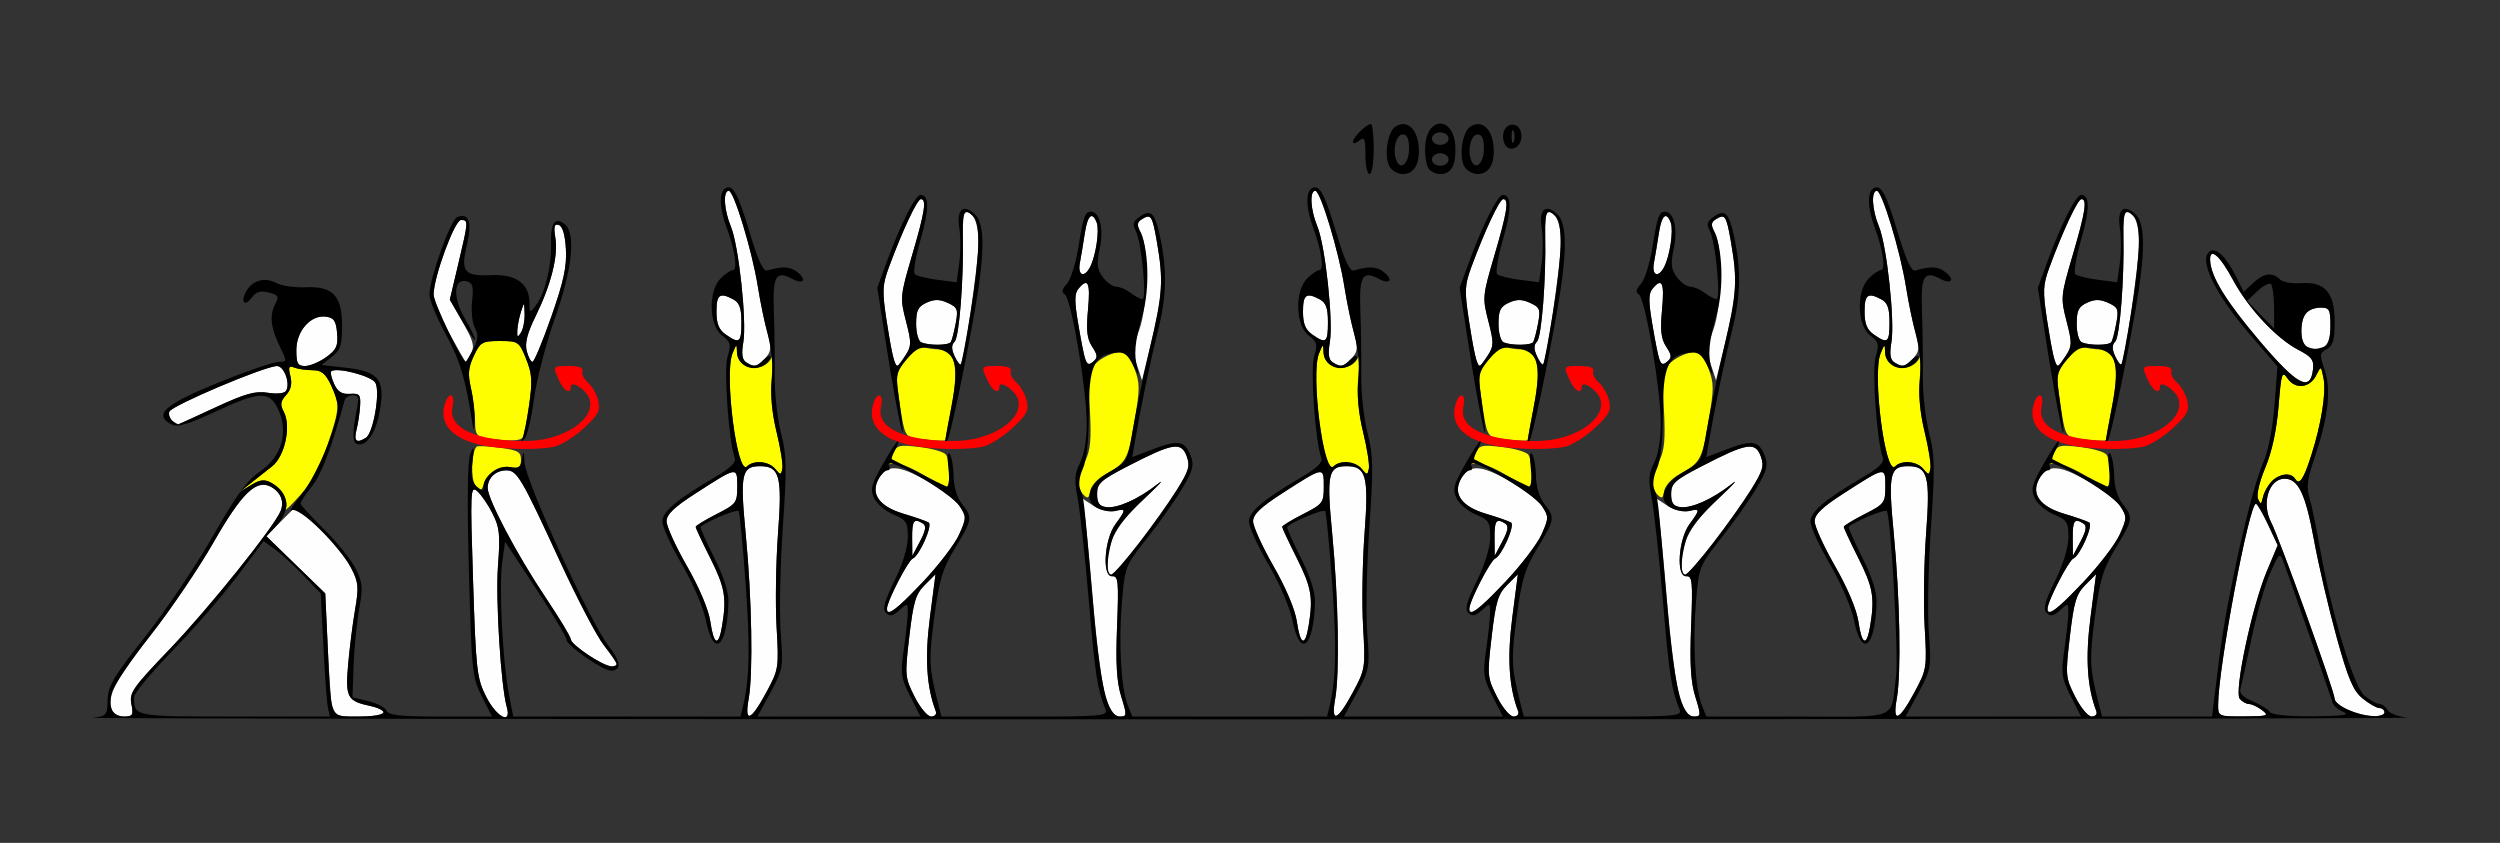 <?xml version="1.0" encoding="UTF-8" standalone="no"?>
<!-- Created with Inkscape (http://www.inkscape.org/) -->

<svg
   xmlns:dc="http://purl.org/dc/elements/1.1/"
   xmlns:cc="http://creativecommons.org/ns#"
   xmlns:rdf="http://www.w3.org/1999/02/22-rdf-syntax-ns#"
   xmlns:svg="http://www.w3.org/2000/svg"
   xmlns="http://www.w3.org/2000/svg"
   xmlns:sodipodi="http://sodipodi.sourceforge.net/DTD/sodipodi-0.dtd"
   xmlns:inkscape="http://www.inkscape.org/namespaces/inkscape"
   id="svg3748"
   version="1.1"
   inkscape:version="0.91 r13725"
   width="561.682"
   height="189.375"
   viewBox="0 0 561.682 189.375"
   sodipodi:docname="fx240100.svg">
  <rect x="0" y="0" width="561.682" height="189.375" fill="#333333" stroke="none"/>
  <defs
     id="defs3752" />
  <sodipodi:namedview
     pagecolor="#ffffff"
     bordercolor="#666666"
     borderopacity="1"
     objecttolerance="10"
     gridtolerance="10"
     guidetolerance="10"
     inkscape:pageopacity="0"
     inkscape:pageshadow="2"
     inkscape:window-width="1494"
     inkscape:window-height="795"
     id="namedview3750"
     showgrid="false"
     inkscape:zoom="0.51274542"
     inkscape:cx="246.71113"
     inkscape:cy="94.6875"
     inkscape:window-x="0"
     inkscape:window-y="0"
     inkscape:window-maximized="0"
     inkscape:current-layer="svg3748" />
  <g
     id="g3758"
     transform="translate(4.895,-0.263)">
    <path
       style="fill:#fefefe"
       d="m 20.194,159.769 c -1.136,-2.97 0.804,-6.695 8.747,-16.801 4.458,-5.672 10.8,-15.024 14.092,-20.782 6.353,-11.113 9.65,-14.321 12.914,-12.568 2.219,1.191 3.075,3.317 2.201,5.464 -1.457,3.577 -16.121,21.841 -24.85,30.952 -8.402,8.769 -9.175,9.878 -8.668,12.422 0.493,2.47 0.301,2.793 -1.656,2.793 -1.217,0 -2.468,-0.666 -2.78,-1.481 z m 49.504,-0.629 c -0.237,-1.16 -0.675,-7.383 -0.974,-13.828 l -0.543,-11.719 -6.629,-6.438 -6.629,-6.438 3.372,-3.382 3.372,-3.382 5.223,5.132 c 2.872,2.823 6.067,6.77 7.1,8.773 1.667,3.232 1.767,4.283 0.89,9.375 -0.543,3.154 -1.246,8.713 -1.561,12.353 -0.638,7.356 -0.197,8.181 4.954,9.286 4.91,1.053 3.488,2.378 -2.552,2.378 -5.046,0 -5.632,-0.205 -6.02,-2.109 z m 34.631,-2.344 c -2.098,-4.163 -2.29,-5.858 -2.941,-25.997 -0.654,-20.23 -0.599,-21.463 0.895,-20.219 0.875,0.729 2.43,2.974 3.456,4.991 1.614,3.173 1.782,4.756 1.253,11.781 -0.571,7.58 0.64,27.04 1.977,31.788 1.139,4.043 -2.296,2.309 -4.64,-2.344 z m 58.978,0.469 c 1.023,-5.725 0.72,-22.626 -0.664,-37.029 C 161.348,106.758 161.719,105 165.857,105 c 4.416,0 5.014,2.21 4.056,15 -0.483,6.445 -0.632,15.954 -0.332,21.131 0.534,9.217 0.486,9.523 -2.345,14.766 -3.456,6.401 -4.92,6.911 -3.93,1.369 z m 37.28,-0.469 c -2.179,-4.316 -2.216,-4.735 -1.184,-13.575 0.907,-7.769 1.423,-9.481 3.478,-11.54 l 2.413,-2.418 -1.253,9.665 c -1.181,9.108 -0.774,15.682 1.309,21.126 0.253,0.661 -0.208,1.196 -1.029,1.196 -0.834,0 -2.473,-1.953 -3.735,-4.453 z m 43.008,0.469 c -0.781,-2.191 -2.091,-12 -2.911,-21.797 -0.82,-9.797 -1.739,-19.055 -2.042,-20.574 l -0.551,-2.761 2.554,1.679 c 1.416,0.931 3.549,1.488 4.787,1.25 2.72,-0.522 2.736,-0.358 0.294,2.956 -2.533,3.437 -3.063,11.883 -0.735,11.711 1.363,-0.1 1.483,1.136 1.09,11.25 -0.328,8.459 -0.086,12.501 0.947,15.816 1.307,4.191 1.288,4.453 -0.312,4.453 -1.155,0 -2.156,-1.279 -3.121,-3.984 z m 51.488,0 c 1.023,-5.725 0.72,-22.626 -0.664,-37.029 C 293.124,106.758 293.494,105 297.633,105 c 4.416,0 5.014,2.21 4.056,15 -0.483,6.445 -0.632,15.954 -0.332,21.131 0.534,9.217 0.486,9.523 -2.345,14.766 -3.456,6.401 -4.92,6.911 -3.93,1.369 z m 36.345,-0.469 c -2.179,-4.316 -2.216,-4.735 -1.184,-13.575 0.907,-7.769 1.423,-9.481 3.478,-11.54 l 2.413,-2.418 -1.253,9.665 c -1.181,9.108 -0.774,15.682 1.309,21.126 0.253,0.661 -0.208,1.196 -1.029,1.196 -0.834,0 -2.473,-1.953 -3.735,-4.453 z m 41.139,0.469 c -0.781,-2.191 -2.091,-12 -2.911,-21.797 -0.82,-9.797 -1.739,-19.055 -2.042,-20.574 l -0.551,-2.761 2.554,1.679 c 1.416,0.931 3.549,1.488 4.787,1.25 2.72,-0.522 2.736,-0.358 0.294,2.956 -2.533,3.437 -3.063,11.883 -0.735,11.711 1.363,-0.1 1.483,1.136 1.09,11.25 -0.328,8.459 -0.086,12.501 0.947,15.816 1.307,4.191 1.288,4.453 -0.312,4.453 -1.155,0 -2.156,-1.279 -3.121,-3.984 z m 48.685,0 c 1.023,-5.725 0.72,-22.626 -0.664,-37.029 C 419.292,106.758 419.663,105 423.801,105 c 4.416,0 5.014,2.21 4.056,15 -0.483,6.445 -0.632,15.954 -0.332,21.131 0.534,9.217 0.486,9.523 -2.345,14.766 -3.456,6.401 -4.92,6.911 -3.93,1.369 z m 40.083,-0.469 c -2.179,-4.316 -2.216,-4.735 -1.184,-13.575 0.907,-7.769 1.423,-9.481 3.478,-11.54 l 2.413,-2.418 -1.253,9.665 c -1.181,9.108 -0.774,15.682 1.309,21.126 0.253,0.661 -0.208,1.196 -1.029,1.196 -0.834,0 -2.473,-1.953 -3.735,-4.453 z m 32.124,1.804 c 0,-8.184 6.944,-45.137 8.485,-45.156 0.298,-0.004 1.521,2.093 2.72,4.659 l 2.178,4.666 -2.461,5.881 c -3.325,7.946 -7.37,27.027 -6.064,28.606 0.538,0.65 1.477,1.182 2.087,1.182 0.61,0 1.925,0.619 2.923,1.376 1.658,1.258 1.313,1.379 -4.027,1.406 -5.794,0.029 -5.841,0.008 -5.841,-2.619 z m 29.206,1.164 c -1.671,-0.733 -3.037,-1.866 -3.037,-2.519 0,-1.607 -12.392,-36.036 -14.282,-39.68 -2.198,-4.238 -0.481,-9.753 3.037,-9.753 3.08,0 4.709,3.38 6.592,13.678 1.028,5.626 3.322,15.473 5.096,21.884 2.619,9.461 3.716,12.058 5.831,13.794 1.433,1.176 3.131,2.154 3.773,2.173 0.643,0.019 1.168,0.456 1.168,0.971 0,1.332 -4.594,1.024 -8.178,-0.548 z M 127.29,147.447 c -2.159,-1.404 -3.926,-2.986 -3.927,-3.516 -0.001,-0.529 -2.549,-4.759 -5.663,-9.4 -6.396,-9.534 -13.027,-22.074 -13.027,-24.635 0,-2.268 1.789,-3.958 4.191,-3.958 2.433,0 3.348,1.554 12.092,20.53 3.849,8.354 8.279,16.811 9.844,18.793 1.565,1.982 2.845,3.859 2.845,4.172 0,1.256 -2.639,0.432 -6.355,-1.985 z m 27.407,-7.525 c -0.398,-2.702 -2.461,-7.599 -5.246,-12.454 -2.525,-4.401 -4.59,-8.939 -4.59,-10.084 0,-1.558 1.685,-3.167 6.68,-6.378 9.284,-5.97 9.208,-5.958 9.208,-1.434 0,3.66 -0.213,3.943 -4.673,6.21 -2.57,1.306 -4.673,2.59 -4.673,2.852 0,0.262 1.472,3.408 3.271,6.992 3.313,6.598 3.715,8.897 2.671,15.234 -0.79,4.794 -1.859,4.415 -2.647,-0.938 z m 131.776,0 c -0.398,-2.702 -2.461,-7.599 -5.246,-12.454 -2.525,-4.401 -4.59,-8.939 -4.59,-10.084 0,-1.558 1.685,-3.167 6.68,-6.378 9.284,-5.97 9.208,-5.958 9.208,-1.434 0,3.66 -0.213,3.943 -4.673,6.21 -2.57,1.306 -4.673,2.59 -4.673,2.852 0,0.262 1.472,3.408 3.271,6.992 3.313,6.598 3.715,8.897 2.671,15.234 -0.79,4.794 -1.859,4.415 -2.647,-0.938 z m 126.168,0 c -0.398,-2.702 -2.461,-7.599 -5.246,-12.454 -2.525,-4.401 -4.59,-8.939 -4.59,-10.084 0,-1.558 1.685,-3.167 6.68,-6.378 9.284,-5.97 9.208,-5.958 9.208,-1.434 0,3.66 -0.213,3.943 -4.673,6.21 -2.57,1.306 -4.673,2.59 -4.673,2.852 0,0.262 1.472,3.408 3.271,6.992 3.313,6.598 3.715,8.897 2.671,15.234 -0.79,4.794 -1.859,4.415 -2.647,-0.938 z m -218.248,-3.078 c 0,-1.475 4.795,-10.706 5.752,-11.071 1.488,-0.568 4.571,-7.511 3.602,-8.112 -0.502,-0.311 -3.041,-1.2 -5.643,-1.975 -5.382,-1.603 -7.439,-4.39 -5.677,-7.692 1.826,-3.422 4.378,-3.376 10.742,0.194 3.263,1.83 6.66,4.442 7.55,5.804 1.539,2.356 1.533,2.664 -0.111,6.35 -0.951,2.131 -4.621,6.933 -8.156,10.672 -6.189,6.546 -8.059,7.898 -8.059,5.829 z m 130.841,0 c 0,-1.475 4.795,-10.706 5.752,-11.071 1.488,-0.568 4.571,-7.511 3.602,-8.112 -0.502,-0.311 -3.041,-1.2 -5.643,-1.975 -5.382,-1.603 -7.439,-4.39 -5.677,-7.692 1.826,-3.422 4.378,-3.376 10.742,0.194 3.263,1.83 6.66,4.442 7.55,5.804 1.539,2.356 1.533,2.664 -0.111,6.35 -0.951,2.131 -4.621,6.933 -8.156,10.672 -6.189,6.546 -8.059,7.898 -8.059,5.829 z m 129.907,0 c 0,-1.475 4.795,-10.706 5.752,-11.071 1.488,-0.568 4.571,-7.511 3.602,-8.112 -0.502,-0.311 -3.041,-1.2 -5.643,-1.975 -5.382,-1.603 -7.439,-4.39 -5.677,-7.692 1.826,-3.422 4.378,-3.376 10.742,0.194 3.263,1.83 6.66,4.442 7.55,5.804 1.539,2.356 1.533,2.664 -0.111,6.35 -0.951,2.131 -4.621,6.933 -8.156,10.672 -6.189,6.546 -8.059,7.898 -8.059,5.829 z m -211.21,-9.578 c 0.013,-5.469 2.022,-9.122 8.201,-14.912 3.454,-3.237 4.808,-4.723 3.009,-3.303 -4.281,3.38 -9.041,5.5 -11.544,5.142 -1.517,-0.217 -2.007,-0.94 -2.007,-2.958 0,-2.377 0.772,-3.07 7.009,-6.295 9.944,-5.14 11.876,-5.472 13.097,-2.25 0.841,2.219 0.554,3.252 -2.089,7.5 -4.146,6.665 -13.843,19.185 -14.86,19.185 -0.452,0 -0.819,-0.949 -0.816,-2.109 z m 128.972,0 c 0.014,-5.469 2.022,-9.122 8.201,-14.912 3.454,-3.237 4.808,-4.723 3.009,-3.303 -4.281,3.38 -9.041,5.5 -11.544,5.142 -1.517,-0.217 -2.007,-0.94 -2.007,-2.958 0,-2.377 0.772,-3.07 7.009,-6.295 9.944,-5.14 11.876,-5.472 13.097,-2.25 0.841,2.219 0.554,3.252 -2.089,7.5 -4.146,6.665 -13.843,19.185 -14.86,19.185 -0.452,0 -0.819,-0.949 -0.816,-2.109 z m -172.863,-6.094 c -0.039,-3.976 0.403,-4.568 2.442,-3.267 0.782,0.499 0.599,1.593 -0.662,3.97 l -1.741,3.281 -0.039,-3.984 z m 130.841,0 c -0.039,-3.976 0.403,-4.568 2.442,-3.267 0.782,0.499 0.599,1.593 -0.662,3.97 l -1.741,3.281 -0.039,-3.984 z m 129.907,0 c -0.039,-3.976 0.403,-4.568 2.442,-3.267 0.782,0.499 0.599,1.593 -0.662,3.97 l -1.741,3.281 -0.039,-3.984 z M 75.204,96.797 c 0.361,-1.418 0.725,-3.844 0.81,-5.391 0.136,-2.486 -0.13,-2.794 -2.299,-2.652 -1.809,0.118 -2.739,-0.468 -3.54,-2.231 -0.597,-1.315 -0.899,-2.579 -0.669,-2.809 1.066,-1.069 9.119,1.008 9.95,2.567 1.116,2.092 -0.47,11.269 -2.13,12.328 -2.124,1.353 -2.783,0.79 -2.121,-1.812 z M 33.847,94.833 C 33.187,94.413 32.876,93.47 33.157,92.738 33.68,91.372 54.639,82.5 57.342,82.5 c 1.61,0 3.047,3.933 2.036,5.574 -0.36,0.584 -2.044,0.763 -4.089,0.435 -2.818,-0.452 -5.047,0.17 -11.757,3.279 -4.554,2.11 -8.326,3.831 -8.382,3.823 -0.057,-0.007 -0.643,-0.358 -1.303,-0.778 z M 502.804,76.895 C 495.171,67.895 491.806,62.416 491.658,58.75 c -0.124,-3.086 2.201,-1.102 5.134,4.379 3.412,6.375 9.778,13.188 14.714,15.746 2.97,1.539 3.514,2.267 3.271,4.376 -0.594,5.163 -3.521,3.609 -11.973,-6.357 z m -252.255,5.384 c -0.948,-2.88 -0.865,-4.136 0.52,-7.929 1.929,-5.283 2.144,-18.456 0.356,-21.808 -0.93,-1.743 -0.908,-2.309 0.115,-2.959 2.176,-1.383 2.448,-0.988 3.505,5.104 1.454,8.375 1.253,12.056 -1.208,22.149 l -2.162,8.866 -1.126,-3.423 z m 128.972,0 c -0.948,-2.88 -0.865,-4.136 0.52,-7.929 1.929,-5.283 2.144,-18.456 0.356,-21.808 -0.93,-1.743 -0.908,-2.309 0.115,-2.959 2.176,-1.383 2.448,-0.988 3.505,5.104 1.454,8.375 1.253,12.056 -1.208,22.149 l -2.162,8.866 -1.126,-3.423 z M 61.682,78.913 c 0,-4.322 3.267,-7.992 6.684,-7.506 1.779,0.253 2.248,0.958 2.478,3.727 0.239,2.878 -0.151,3.726 -2.481,5.391 C 66.843,81.611 64.718,82.5 63.641,82.5 c -1.647,0 -1.959,-0.57 -1.959,-3.587 z m 101.067,2.751 c -0.912,-0.58 -1.093,-1.86 -0.64,-4.546 0.802,-4.762 -1.031,-21.722 -2.809,-25.991 -1.548,-3.717 -1.789,-8.001 -0.451,-8.001 1.155,0 5.273,13.606 6.526,21.562 0.528,3.352 1.385,7.568 1.905,9.369 1.265,4.383 1.201,5.241 -0.523,6.97 -1.674,1.679 -2.229,1.767 -4.007,0.637 z m 33.206,-0.488 c -0.279,-0.728 -1.023,-4.707 -1.654,-8.841 -1.022,-6.7 -0.966,-8.008 0.517,-12.035 C 197.823,52.144 201.175,45 201.997,45 c 1.347,0 0.901,2.849 -1.979,12.655 -2.678,9.119 -2.715,9.519 -1.361,14.761 1.263,4.89 1.25,5.605 -0.142,7.736 -1.787,2.735 -1.89,2.776 -2.56,1.024 z m 13.615,-0.901 c -0.732,-1.611 -0.728,-2.519 0.012,-3.262 1.05,-1.054 2.066,-14.159 1.844,-23.81 -0.068,-2.965 0.193,-5.391 0.58,-5.391 1.821,0 2.947,2.667 2.947,6.984 -2.1e-4,4.548 -3.214,26.552 -3.991,27.332 -0.208,0.208 -0.834,-0.626 -1.392,-1.854 z m 29.334,0.634 c -0.278,-0.929 -0.989,-4.546 -1.58,-8.037 -0.837,-4.945 -0.821,-6.653 0.074,-7.734 2.156,-2.606 2.718,-1.389 2.154,4.669 -0.437,4.696 -0.227,6.572 0.935,8.352 1.267,1.939 1.299,2.461 0.21,3.368 -1.005,0.837 -1.4,0.701 -1.794,-0.617 z m 55.62,0.755 c -0.912,-0.58 -1.093,-1.86 -0.64,-4.546 0.802,-4.762 -1.031,-21.722 -2.809,-25.991 -1.548,-3.717 -1.789,-8.001 -0.451,-8.001 1.155,0 5.273,13.606 6.526,21.562 0.528,3.352 1.385,7.568 1.905,9.369 1.265,4.383 1.201,5.241 -0.523,6.97 -1.674,1.679 -2.229,1.767 -4.007,0.637 z m 32.272,-0.488 c -0.279,-0.728 -1.023,-4.707 -1.654,-8.841 -1.022,-6.7 -0.966,-8.008 0.517,-12.035 C 328.664,52.144 332.016,45 332.838,45 c 1.347,0 0.901,2.849 -1.979,12.655 -2.678,9.119 -2.715,9.519 -1.361,14.761 1.263,4.89 1.25,5.605 -0.142,7.736 -1.787,2.735 -1.89,2.776 -2.56,1.024 z M 340.411,80.275 c -0.732,-1.611 -0.728,-2.519 0.012,-3.262 1.05,-1.054 2.066,-14.159 1.844,-23.81 -0.068,-2.965 0.193,-5.391 0.58,-5.391 1.821,0 2.947,2.667 2.947,6.984 -2e-4,4.548 -3.214,26.552 -3.991,27.332 -0.208,0.208 -0.834,-0.626 -1.392,-1.854 z m 27.465,0.634 c -0.278,-0.929 -0.989,-4.546 -1.58,-8.037 -0.837,-4.945 -0.821,-6.653 0.074,-7.734 2.156,-2.606 2.718,-1.389 2.154,4.669 -0.437,4.696 -0.227,6.572 0.935,8.352 1.267,1.939 1.299,2.461 0.21,3.368 -1.005,0.837 -1.4,0.701 -1.794,-0.617 z m 52.817,0.755 c -0.912,-0.58 -1.093,-1.86 -0.64,-4.546 0.802,-4.762 -1.031,-21.722 -2.809,-25.991 -1.548,-3.717 -1.789,-8.001 -0.451,-8.001 1.155,0 5.273,13.606 6.526,21.562 0.528,3.352 1.385,7.568 1.905,9.369 1.265,4.383 1.201,5.241 -0.523,6.97 -1.674,1.679 -2.229,1.767 -4.007,0.637 z m 36.01,-0.488 c -0.279,-0.728 -1.023,-4.707 -1.654,-8.841 -1.022,-6.7 -0.966,-8.008 0.517,-12.035 C 458.571,52.144 461.923,45 462.744,45 c 1.347,0 0.901,2.849 -1.979,12.655 -2.678,9.119 -2.715,9.519 -1.361,14.761 1.263,4.89 1.25,5.605 -0.142,7.736 -1.787,2.735 -1.89,2.776 -2.56,1.024 z m 13.615,-0.901 c -0.732,-1.611 -0.729,-2.519 0.012,-3.262 1.05,-1.054 2.066,-14.159 1.844,-23.81 -0.068,-2.965 0.193,-5.391 0.58,-5.391 1.821,0 2.947,2.667 2.947,6.984 -2.1e-4,4.548 -3.214,26.552 -3.991,27.332 -0.208,0.208 -0.834,-0.626 -1.392,-1.854 z M 96.028,75.094 c -1.928,-3.551 -3.505,-7.449 -3.505,-8.662 0,-3.879 4.727,-16.744 6.152,-16.744 1.699,0 1.687,0.199 -0.589,9.811 l -1.914,8.084 2.899,5.082 c 2.367,4.15 2.712,5.432 1.881,6.99 -0.56,1.049 -1.108,1.905 -1.218,1.901 -0.11,-0.004 -1.778,-2.911 -3.705,-6.462 z m 17.408,3.998 c -0.437,-1.746 0.143,-4.013 1.978,-7.734 3.474,-7.044 5.126,-13.567 4.468,-17.638 -0.422,-2.611 -0.253,-3.251 0.77,-2.912 0.854,0.283 1.411,2.177 1.599,5.432 0.224,3.89 -0.501,7.25 -3.27,15.161 -1.957,5.59 -3.866,10.163 -4.242,10.163 -0.376,0 -0.962,-1.112 -1.302,-2.47 z m 399.881,-0.963 c -1.49,-0.603 -1.524,-6.147 -0.047,-7.629 0.617,-0.619 2.089,-1.125 3.271,-1.125 1.917,0 2.15,0.446 2.15,4.118 0,4.678 -1.683,6.13 -5.374,4.636 z m -311.215,-0.938 c -0.657,-0.266 -1.168,-2.088 -1.168,-4.165 0,-3.028 0.42,-3.884 2.336,-4.76 1.763,-0.806 2.934,-0.795 4.772,0.045 2.195,1.003 2.371,1.457 1.784,4.596 -0.358,1.916 -0.848,3.803 -1.089,4.193 -0.481,0.78 -4.785,0.838 -6.636,0.089 z m 130.841,0 c -0.657,-0.266 -1.168,-2.088 -1.168,-4.165 0,-3.028 0.42,-3.884 2.336,-4.76 1.763,-0.806 2.934,-0.795 4.772,0.045 2.195,1.003 2.371,1.457 1.784,4.596 -0.358,1.916 -0.848,3.803 -1.089,4.193 -0.481,0.78 -4.785,0.838 -6.636,0.089 z m 129.907,0 c -0.657,-0.266 -1.168,-2.088 -1.168,-4.165 0,-3.028 0.42,-3.884 2.336,-4.76 1.763,-0.806 2.934,-0.795 4.772,0.045 2.195,1.003 2.371,1.457 1.784,4.596 -0.358,1.916 -0.848,3.803 -1.089,4.193 -0.481,0.78 -4.785,0.838 -6.636,0.089 z M 158.152,75.416 c -1.549,-1.089 -2.077,-2.399 -2.077,-5.156 0,-3.838 0.74,-4.369 3.8,-2.726 1.373,0.737 1.808,1.977 1.808,5.156 0,4.578 -0.426,4.907 -3.53,2.726 z m 131.776,0 c -1.549,-1.089 -2.077,-2.399 -2.077,-5.156 0,-3.838 0.74,-4.369 3.8,-2.726 1.373,0.737 1.808,1.977 1.808,5.156 0,4.578 -0.426,4.907 -3.53,2.726 z m 126.168,0 c -1.549,-1.089 -2.077,-2.399 -2.077,-5.156 0,-3.838 0.74,-4.369 3.8,-2.726 1.373,0.737 1.808,1.977 1.808,5.156 0,4.578 -0.426,4.907 -3.53,2.726 z M 111.322,74.531 c 0.043,-1.031 0.416,-2.93 0.827,-4.219 0.733,-2.297 0.75,-2.287 0.827,0.469 0.043,1.547 -0.329,3.445 -0.827,4.219 -0.746,1.158 -0.892,1.076 -0.827,-0.469 z M 237.726,59.297 c 0.27,-1.418 0.761,-4.371 1.091,-6.562 0.622,-4.134 1.679,-5.097 2.69,-2.452 0.659,1.722 -0.192,7.457 -1.477,9.952 -1.325,2.573 -2.855,1.951 -2.305,-0.938 z m 128.972,0 c 0.27,-1.418 0.761,-4.371 1.091,-6.562 0.622,-4.134 1.679,-5.097 2.69,-2.452 0.659,1.722 -0.192,7.457 -1.477,9.952 -1.325,2.573 -2.855,1.951 -2.305,-0.938 z"
       id="path3768"
       inkscape:connector-curvature="0" />
    <path
       style="fill:#fefe00"
       d="m 59.312,114.629 c 0.786,-1.542 -0.959,-4.656 -3.321,-5.924 -1.478,-0.793 -2.478,-0.679 -4.418,0.503 l -2.507,1.529 2.336,-1.89 c 1.285,-1.04 3.444,-2.744 4.798,-3.786 2.901,-2.235 4.377,-9.064 2.657,-12.289 -0.852,-1.597 -0.748,-2.335 0.526,-3.748 1.097,-1.216 1.394,-2.531 0.962,-4.259 -0.516,-2.061 -0.358,-2.397 0.9,-1.913 0.839,0.323 2.675,0.587 4.08,0.587 2.004,0 2.894,0.714 4.129,3.313 2.06,4.332 2.007,5.241 -0.791,13.559 -1.612,4.794 -3.572,8.378 -6.152,11.253 -2.082,2.32 -3.522,3.7 -3.199,3.066 z M 502.423,112.376 c -0.391,-0.894 0.287,-3.82 1.629,-7.031 1.492,-3.57 2.536,-8.395 2.976,-13.749 0.626,-7.624 0.781,-8.099 2.055,-6.275 1.747,2.502 4.999,2.119 6.422,-0.756 1.057,-2.135 1.071,-2.129 1.635,0.701 0.635,3.183 -0.503,10.295 -2.781,17.39 -1.708,5.318 -2.654,6.71 -3.561,5.238 -1.631,-2.647 -6.371,0.044 -7.286,4.137 -0.361,1.616 -0.512,1.663 -1.089,0.344 z M 238.551,111.434 c -1.583,-1.604 -1.468,-4.069 0.351,-7.6 1.199,-2.325 1.424,-4.783 1.067,-11.633 -0.415,-7.958 -0.288,-8.836 1.518,-10.48 1.084,-0.987 3.095,-1.994 4.468,-2.239 2.212,-0.394 2.666,-0.003 3.964,3.407 1.327,3.487 1.33,4.648 0.024,12.278 -1.458,8.515 -1.77,9.059 -6.806,11.855 -1.538,0.854 -2.937,2.463 -3.107,3.574 -0.249,1.624 -0.54,1.789 -1.478,0.838 z m 128.972,0 c -1.583,-1.604 -1.469,-4.069 0.351,-7.6 1.199,-2.325 1.424,-4.783 1.067,-11.633 -0.415,-7.958 -0.288,-8.836 1.518,-10.48 1.084,-0.987 3.095,-1.994 4.468,-2.239 2.212,-0.394 2.666,-0.003 3.964,3.407 1.327,3.487 1.33,4.648 0.023,12.278 -1.458,8.515 -1.77,9.059 -6.806,11.855 -1.538,0.854 -2.937,2.463 -3.107,3.574 -0.249,1.624 -0.54,1.789 -1.478,0.838 z m -265.593,-2.141 c -1.113,-1.345 -0.931,-7.483 0.257,-8.675 0.219,-0.22 2.55,-0.113 5.18,0.237 4.136,0.55 4.782,0.919 4.782,2.729 0,1.728 -0.408,2.015 -2.342,1.644 -2.553,-0.49 -4.975,1.049 -5.991,3.806 -0.587,1.592 -0.763,1.616 -1.886,0.259 z m 100.406,-2.484 c -2.57,-1.531 -5.378,-2.612 -6.24,-2.402 -1.353,0.33 -1.422,0.061 -0.503,-1.962 1.003,-2.209 1.36,-2.309 6.205,-1.738 2.827,0.333 5.465,1.119 5.862,1.746 0.93,1.468 0.97,7.249 0.05,7.187 -0.386,-0.026 -2.804,-1.3 -5.374,-2.831 z m 130.841,0 c -2.57,-1.531 -5.378,-2.612 -6.24,-2.402 -1.353,0.33 -1.422,0.061 -0.503,-1.962 1.003,-2.209 1.36,-2.309 6.205,-1.738 2.827,0.333 5.465,1.119 5.862,1.746 0.93,1.468 0.97,7.249 0.05,7.187 -0.386,-0.026 -2.804,-1.3 -5.374,-2.831 z m 129.907,0 c -2.57,-1.531 -5.378,-2.612 -6.24,-2.402 -1.353,0.33 -1.422,0.061 -0.503,-1.962 1.003,-2.209 1.36,-2.309 6.205,-1.738 2.827,0.333 5.465,1.119 5.862,1.746 0.93,1.468 0.97,7.249 0.05,7.187 -0.386,-0.026 -2.804,-1.3 -5.374,-2.831 z M 169.278,105.615 c -1.451,-1.756 -4.854,-2.053 -6.348,-0.554 -2.201,2.208 -5.152,-20.755 -3.261,-25.373 0.918,-2.242 0.962,-2.253 1.019,-0.267 0.115,4.026 6.304,4.799 7.853,0.981 0.264,-0.65 0.245,1.412 -0.042,4.584 -0.352,3.889 0.002,7.909 1.086,12.348 0.884,3.62 1.466,7.314 1.292,8.208 -0.293,1.508 -0.409,1.514 -1.599,0.074 z m 131.776,0 c -1.451,-1.756 -4.854,-2.053 -6.348,-0.554 -2.201,2.208 -5.152,-20.755 -3.261,-25.373 0.918,-2.242 0.962,-2.253 1.019,-0.267 0.115,4.026 6.304,4.799 7.853,0.981 0.264,-0.65 0.245,1.412 -0.042,4.584 -0.352,3.889 0.002,7.909 1.086,12.348 0.884,3.62 1.466,7.314 1.292,8.208 -0.293,1.508 -0.409,1.514 -1.599,0.074 z m 126.168,0 c -1.451,-1.756 -4.854,-2.053 -6.348,-0.554 -2.201,2.208 -5.152,-20.755 -3.261,-25.373 0.918,-2.242 0.962,-2.253 1.019,-0.267 0.115,4.026 6.304,4.799 7.853,0.981 0.264,-0.65 0.245,1.412 -0.042,4.584 -0.352,3.889 0.002,7.909 1.086,12.348 0.884,3.62 1.466,7.314 1.292,8.208 -0.293,1.508 -0.409,1.514 -1.599,0.074 z M 104.439,98.704 c -2.263,-0.344 -2.573,-0.803 -2.593,-3.844 -0.013,-1.899 -0.432,-5.234 -0.933,-7.409 -0.727,-3.158 -0.593,-4.623 0.663,-7.266 1.462,-3.075 1.876,-3.309 5.839,-3.306 4.141,0.003 4.314,0.12 5.88,3.984 1.357,3.349 1.467,5.003 0.689,10.417 -0.508,3.54 -1.154,6.809 -1.435,7.266 -0.513,0.832 -3.316,0.887 -8.111,0.158 z m 96.368,0.01 c -2.295,-0.354 -2.536,-0.864 -3.508,-7.418 -1.026,-6.918 -1.001,-7.094 1.441,-10.305 1.503,-1.977 3.011,-3.064 3.818,-2.754 0.733,0.282 2.299,0.513 3.48,0.513 3.656,0 4.539,3.907 2.866,12.677 -0.785,4.114 -1.427,7.585 -1.427,7.714 -2e-4,0.293 -3.421,0.075 -6.67,-0.427 z m 130.841,0 c -2.295,-0.354 -2.536,-0.864 -3.508,-7.418 -1.026,-6.918 -1.001,-7.094 1.441,-10.305 1.503,-1.977 3.011,-3.064 3.818,-2.754 0.733,0.282 2.299,0.513 3.48,0.513 3.656,0 4.539,3.907 2.866,12.677 -0.785,4.114 -1.427,7.585 -1.427,7.714 -2e-4,0.293 -3.421,0.075 -6.67,-0.427 z m 129.907,0 c -2.295,-0.354 -2.536,-0.864 -3.508,-7.418 -1.026,-6.918 -1.001,-7.094 1.441,-10.305 1.503,-1.977 3.011,-3.064 3.818,-2.754 0.733,0.282 2.299,0.513 3.48,0.513 3.656,0 4.539,3.907 2.866,12.677 -0.785,4.114 -1.427,7.585 -1.427,7.714 -1.9e-4,0.293 -3.421,0.075 -6.67,-0.427 z"
       id="path3764"
       inkscape:connector-curvature="0" />
    <path
       style="fill:#fe0000"
       d="m 103.738,100.378 c -6.717,-1.347 -9.894,-4.58 -8.8,-8.953 0.817,-3.265 2.547,-3.008 1.829,0.272 -1.034,4.722 5.087,7.604 16.255,7.655 8.437,0.038 15.974,-4.844 14.529,-9.412 -0.646,-2.042 -4.187,-4.398 -4.187,-2.786 0,1.815 -1.565,0.979 -2.654,-1.417 C 119.226,82.468 119.204,82.5 122.975,82.5 c 2.235,0 3.221,0.384 2.966,1.153 -0.211,0.634 0.367,1.794 1.284,2.578 0.917,0.784 1.946,2.603 2.286,4.044 0.53,2.243 0.06,3.136 -3.268,6.218 -2.138,1.98 -5.184,3.86 -6.77,4.178 -3.592,0.721 -11.405,0.575 -15.734,-0.293 z m 96.262,0 c -6.717,-1.347 -9.894,-4.58 -8.8,-8.953 0.817,-3.265 2.547,-3.008 1.829,0.272 -1.034,4.722 5.087,7.604 16.255,7.655 8.437,0.038 15.974,-4.844 14.529,-9.412 -0.646,-2.042 -4.187,-4.398 -4.187,-2.786 0,1.815 -1.565,0.979 -2.654,-1.417 C 215.488,82.468 215.466,82.5 219.237,82.5 c 2.235,0 3.221,0.384 2.966,1.153 -0.211,0.634 0.367,1.794 1.284,2.578 0.917,0.784 1.946,2.603 2.286,4.044 0.53,2.243 0.06,3.136 -3.268,6.218 -2.138,1.98 -5.184,3.86 -6.77,4.178 -3.592,0.721 -11.405,0.575 -15.734,-0.293 z m 130.841,0 c -6.717,-1.347 -9.894,-4.58 -8.8,-8.953 0.817,-3.265 2.547,-3.008 1.829,0.272 -1.034,4.722 5.087,7.604 16.255,7.655 8.437,0.038 15.974,-4.844 14.529,-9.412 -0.646,-2.042 -4.187,-4.398 -4.187,-2.786 0,1.815 -1.565,0.979 -2.654,-1.417 C 346.329,82.468 346.307,82.5 350.078,82.5 c 2.235,0 3.221,0.384 2.966,1.153 -0.211,0.634 0.367,1.794 1.284,2.578 0.917,0.784 1.946,2.603 2.286,4.044 0.53,2.243 0.06,3.136 -3.268,6.218 -2.138,1.98 -5.184,3.86 -6.77,4.178 -3.592,0.721 -11.405,0.575 -15.734,-0.293 z m 129.907,0 c -6.717,-1.347 -9.894,-4.58 -8.8,-8.953 0.817,-3.265 2.547,-3.008 1.829,0.272 -1.034,4.722 5.087,7.604 16.255,7.655 8.437,0.038 15.974,-4.844 14.529,-9.412 -0.646,-2.042 -4.187,-4.398 -4.187,-2.786 0,1.815 -1.565,0.979 -2.654,-1.417 C 476.235,82.468 476.213,82.5 479.984,82.5 c 2.235,0 3.221,0.384 2.966,1.153 -0.211,0.634 0.367,1.794 1.284,2.578 0.917,0.784 1.946,2.603 2.286,4.044 0.53,2.243 0.06,3.136 -3.268,6.218 -2.138,1.98 -5.184,3.86 -6.77,4.178 -3.592,0.721 -11.405,0.575 -15.734,-0.293 z"
       id="path3762"
       inkscape:connector-curvature="0" />
    <path
       style="fill:#000000"
       d="m 15.905,161.518 c 3.119,-0.337 3.293,-0.543 3.384,-4.015 0.082,-3.13 1.31,-5.197 8.465,-14.253 4.603,-5.826 11.444,-15.983 15.203,-22.57 5.295,-9.281 7.693,-12.557 10.651,-14.55 4.783,-3.222 6.392,-8.875 3.974,-13.961 -1.965,-4.134 -4.133,-4.038 -14.2,0.627 -6.305,2.922 -8.44,3.526 -9.83,2.78 -4.107,-2.205 -1.304,-4.585 11.389,-9.672 5.955,-2.387 11.7,-4.34 12.766,-4.34 1.935,0 1.935,-0.006 0.153,-3.705 -2.002,-4.158 -2.236,-6.822 -0.829,-9.459 0.808,-1.515 0.571,-1.887 -1.547,-2.42 -1.847,-0.465 -2.829,-0.182 -3.749,1.08 -1.607,2.204 -2.665,1.188 -1.343,-1.29 1.345,-2.521 4.193,-3.321 6.814,-1.914 1.174,0.631 4.114,1.056 6.533,0.945 6.162,-0.282 8.224,1.906 8.224,8.726 0,4.297 -0.36,5.372 -2.312,6.913 l -2.312,1.825 5.593,0.635 c 7.388,0.838 8.797,2.731 7.438,9.993 -0.911,4.868 -3.033,7.827 -5.098,7.109 -1.02,-0.355 -1.012,-2.786 0.023,-7.89 0.498,-2.454 0.319,-3.047 -0.919,-3.047 -0.846,0 -1.682,0.527 -1.859,1.172 -2.89,10.532 -5.178,16.562 -7.302,19.243 -1.429,1.804 -2.599,3.553 -2.599,3.886 0,0.333 2.346,2.912 5.214,5.73 2.868,2.818 6.059,6.762 7.092,8.764 1.675,3.248 1.768,4.258 0.862,9.375 -0.559,3.154 -1.121,8.874 -1.251,12.712 l -0.235,6.977 3.576,0.867 c 1.967,0.477 3.799,1.451 4.072,2.163 0.385,1.007 3.084,1.296 12.094,1.296 l 11.598,0 -2.275,-4.503 c -2.17,-4.296 -2.304,-5.599 -2.914,-28.359 -0.427,-15.909 -0.314,-24.637 0.338,-26.2 0.813,-1.95 0.891,-1.628 0.462,1.911 -0.39,3.225 -0.151,4.558 0.987,5.505 1.263,1.052 1.502,1.032 1.502,-0.125 0,-2.298 3.449,-4.753 5.993,-4.265 1.928,0.37 2.384,0.033 2.696,-1.994 0.292,-1.892 0.407,-1.686 0.516,0.917 0.172,4.12 14.808,36.079 18.891,41.25 2.782,3.523 2.969,5.55 0.513,5.55 -1.781,0 -9.916,-5.64 -9.931,-6.885 -0.007,-0.596 -3.124,-5.816 -6.926,-11.6 l -6.913,-10.516 -0.654,4.774 c -0.751,5.476 0.123,22.354 1.534,29.618 l 0.956,4.922 25.533,0 25.533,0 0.516,-2.109 c 1.505,-6.149 1.673,-13.392 0.64,-27.61 -0.629,-8.662 -1.335,-16.062 -1.567,-16.445 -0.328,-0.541 -7.103,2.252 -8.558,3.528 -0.161,0.142 1.205,3.243 3.037,6.893 2.22,4.421 3.294,7.816 3.22,10.174 -0.316,10.124 -3.343,12.523 -5.056,4.008 -0.594,-2.953 -2.906,-8.352 -5.412,-12.637 -2.406,-4.114 -4.375,-8.436 -4.375,-9.603 0,-2.243 3.201,-4.937 12.005,-10.104 3.314,-1.945 4.627,-3.246 4.258,-4.219 -1.355,-3.565 -2.509,-19.846 -1.613,-22.773 0.829,-2.709 0.682,-3.262 -1.248,-4.723 -2.951,-2.233 -3.143,-9.983 -0.317,-12.817 1.028,-1.031 2.279,-1.875 2.78,-1.875 1.091,0 0.378,-4.702 -1.461,-9.628 -1.576,-4.221 -1.702,-7.836 -0.303,-8.703 1.718,-1.065 2.836,0.957 5.557,10.05 1.802,6.023 3.007,8.638 3.864,8.388 3.495,-1.018 5.145,-0.934 6.784,0.345 2.244,1.75 1.36,2.87 -1.186,1.503 -3.608,-1.937 -4.373,-0.587 -4.082,7.2 0.149,3.989 0.235,10.492 0.191,14.452 -0.044,3.96 0.588,9.79 1.406,12.955 1.295,5.015 1.349,7.764 0.414,21.394 -0.59,8.602 -0.799,19.225 -0.464,23.608 0.588,7.693 0.508,8.156 -2.31,13.359 l -2.919,5.391 18.31,0 18.31,0 -2.3,-4.553 c -2.097,-4.152 -2.224,-5.082 -1.436,-10.547 0.475,-3.296 0.872,-7.008 0.883,-8.248 0.018,-2.204 -0.024,-2.216 -1.872,-0.538 -1.459,1.324 -2.145,1.463 -3,0.605 -0.855,-0.858 -0.423,-2.508 1.891,-7.214 1.851,-3.764 3,-7.527 3,-9.822 0,-3.364 -0.312,-3.85 -3.269,-5.09 -1.798,-0.754 -3.742,-2.411 -4.32,-3.683 -0.9,-1.982 -0.623,-3.063 1.936,-7.549 1.642,-2.88 3.18,-5.236 3.418,-5.236 0.237,0 -0.038,0.88 -0.612,1.955 -0.574,1.075 -0.904,2.025 -0.734,2.109 0.17,0.085 2.797,1.42 5.838,2.967 3.041,1.547 5.941,2.974 6.444,3.17 0.56,0.219 0.72,-1.376 0.413,-4.111 -0.307,-2.732 -0.184,-3.964 0.318,-3.17 0.451,0.714 0.835,2.986 0.855,5.048 0.021,2.253 0.765,4.686 1.863,6.094 2.442,3.132 2.392,3.466 -1.501,9.899 -2.859,4.725 -3.57,7.063 -4.687,15.414 -1.277,9.541 -1.204,11.52 0.693,18.984 l 0.894,3.516 18.756,0 c 17.492,0 18.711,-0.111 18.093,-1.641 -1.829,-4.527 -2.313,-7.676 -3.713,-24.141 -0.833,-9.797 -1.959,-20.177 -2.502,-23.066 -0.82,-4.361 -0.734,-5.747 0.508,-8.157 0.916,-1.778 1.497,-5.236 1.497,-8.922 0,-7.559 -3.485,-28.025 -4.924,-28.918 -0.77,-0.477 -0.636,-1.155 0.47,-2.38 0.85,-0.942 2.009,-4.626 2.576,-8.186 1.099,-6.899 1.497,-8.028 2.835,-8.028 1.965,0 2.906,3.875 1.989,8.189 -0.758,3.565 -0.646,4.702 0.637,6.476 0.856,1.183 2.212,2.165 3.014,2.181 0.801,0.016 2.273,0.649 3.271,1.406 0.998,0.757 2.184,1.39 2.636,1.406 1.059,0.038 -0.195,-12.92 -1.484,-15.336 -0.768,-1.44 -0.611,-2.098 0.74,-3.088 2.639,-1.936 3.568,-1.061 4.739,4.461 1.608,7.589 1.461,13.344 -0.548,21.337 -1.691,6.728 -3.779,16.764 -5.137,24.686 l -0.589,3.436 4.836,-1.843 c 5.554,-2.117 7.027,-1.833 8.33,1.606 0.781,2.062 0.465,3.253 -1.935,7.29 -1.578,2.654 -5.121,7.667 -7.872,11.141 -4.94,6.237 -5.012,6.417 -5.674,14.394 -0.764,9.196 -0.191,19.323 1.306,23.118 l 1.018,2.578 21.884,0 21.884,0 0.516,-2.109 c 1.505,-6.149 1.673,-13.392 0.64,-27.61 -0.629,-8.662 -1.335,-16.062 -1.567,-16.445 -0.328,-0.541 -7.103,2.252 -8.558,3.528 -0.162,0.142 1.205,3.243 3.037,6.893 2.22,4.421 3.294,7.816 3.22,10.174 -0.316,10.124 -3.343,12.523 -5.056,4.008 -0.594,-2.953 -2.906,-8.352 -5.412,-12.637 -2.406,-4.114 -4.375,-8.436 -4.375,-9.603 0,-2.243 3.201,-4.937 12.005,-10.104 3.314,-1.945 4.627,-3.246 4.258,-4.219 -1.355,-3.565 -2.509,-19.846 -1.613,-22.773 0.829,-2.709 0.682,-3.262 -1.248,-4.723 -2.951,-2.233 -3.143,-9.983 -0.317,-12.817 1.028,-1.031 2.279,-1.875 2.78,-1.875 1.091,0 0.378,-4.702 -1.461,-9.628 -1.576,-4.221 -1.702,-7.836 -0.303,-8.703 1.718,-1.065 2.836,0.957 5.557,10.05 1.802,6.023 3.007,8.638 3.864,8.388 3.495,-1.018 5.145,-0.934 6.784,0.345 2.244,1.75 1.36,2.87 -1.186,1.503 -3.608,-1.937 -4.373,-0.587 -4.082,7.2 0.149,3.989 0.235,10.492 0.191,14.452 -0.044,3.96 0.588,9.79 1.406,12.955 1.295,5.015 1.349,7.764 0.414,21.394 -0.59,8.602 -0.799,19.225 -0.464,23.608 0.588,7.693 0.508,8.156 -2.31,13.359 l -2.919,5.391 17.843,0 17.843,0 -2.3,-4.553 c -2.097,-4.152 -2.224,-5.082 -1.436,-10.547 0.475,-3.296 0.872,-7.008 0.882,-8.248 0.018,-2.204 -0.024,-2.216 -1.872,-0.538 -1.459,1.324 -2.145,1.463 -3,0.605 -0.855,-0.858 -0.423,-2.508 1.891,-7.214 1.851,-3.764 3,-7.527 3,-9.822 0,-3.364 -0.312,-3.85 -3.269,-5.09 -1.798,-0.754 -3.742,-2.411 -4.32,-3.683 -0.9,-1.982 -0.623,-3.063 1.936,-7.549 1.642,-2.88 3.18,-5.236 3.418,-5.236 0.237,0 -0.038,0.88 -0.612,1.955 -0.574,1.075 -0.904,2.025 -0.734,2.109 0.17,0.085 2.797,1.42 5.838,2.967 3.041,1.547 5.941,2.974 6.444,3.17 0.56,0.219 0.72,-1.376 0.413,-4.111 -0.307,-2.732 -0.184,-3.964 0.318,-3.17 0.451,0.714 0.835,2.986 0.855,5.048 0.021,2.253 0.765,4.686 1.863,6.094 2.442,3.132 2.392,3.466 -1.501,9.899 -2.859,4.725 -3.57,7.063 -4.687,15.414 -1.277,9.541 -1.204,11.52 0.693,18.984 l 0.894,3.516 17.821,0 c 16.602,0 17.776,-0.112 17.158,-1.641 -1.829,-4.527 -2.313,-7.676 -3.713,-24.141 -0.833,-9.797 -1.959,-20.177 -2.502,-23.066 -0.82,-4.361 -0.734,-5.747 0.508,-8.157 0.916,-1.778 1.497,-5.236 1.497,-8.922 0,-7.559 -3.485,-28.025 -4.924,-28.918 -0.77,-0.477 -0.636,-1.155 0.47,-2.38 0.85,-0.942 2.009,-4.626 2.576,-8.186 1.099,-6.899 1.497,-8.028 2.835,-8.028 1.965,0 2.906,3.875 1.989,8.189 -0.758,3.565 -0.646,4.702 0.637,6.476 0.856,1.183 2.212,2.165 3.014,2.181 0.801,0.016 2.273,0.649 3.271,1.406 0.998,0.757 2.184,1.39 2.636,1.406 1.059,0.038 -0.195,-12.92 -1.484,-15.336 -0.768,-1.44 -0.611,-2.098 0.74,-3.088 2.639,-1.936 3.568,-1.061 4.739,4.461 1.608,7.589 1.461,13.344 -0.548,21.337 -1.691,6.728 -3.779,16.764 -5.137,24.686 l -0.589,3.436 4.836,-1.843 c 5.554,-2.117 7.027,-1.833 8.33,1.606 0.781,2.062 0.465,3.253 -1.935,7.29 -1.578,2.654 -5.121,7.667 -7.872,11.141 -4.94,6.237 -5.012,6.417 -5.674,14.394 -0.764,9.196 -0.191,19.323 1.306,23.118 l 1.018,2.578 20.483,0 c 23.331,0 20.834,1.026 22.149,-9.095 0.592,-4.551 -1.145,-35.533 -2.078,-37.07 -0.328,-0.541 -7.103,2.252 -8.558,3.528 -0.161,0.142 1.205,3.243 3.037,6.893 2.22,4.421 3.294,7.816 3.22,10.174 -0.316,10.124 -3.343,12.523 -5.056,4.008 -0.594,-2.953 -2.906,-8.352 -5.412,-12.637 -2.406,-4.114 -4.375,-8.436 -4.375,-9.603 0,-2.243 3.201,-4.937 12.005,-10.104 3.314,-1.945 4.627,-3.246 4.258,-4.219 -1.355,-3.565 -2.509,-19.846 -1.613,-22.773 0.829,-2.709 0.682,-3.262 -1.248,-4.723 -2.951,-2.233 -3.143,-9.983 -0.317,-12.817 1.028,-1.031 2.279,-1.875 2.78,-1.875 1.091,0 0.378,-4.702 -1.461,-9.628 -1.576,-4.221 -1.702,-7.836 -0.303,-8.703 1.718,-1.065 2.836,0.957 5.557,10.05 1.802,6.023 3.007,8.638 3.864,8.388 3.495,-1.018 5.145,-0.934 6.784,0.345 2.244,1.75 1.36,2.87 -1.186,1.503 -3.608,-1.937 -4.373,-0.587 -4.082,7.2 0.149,3.989 0.235,10.492 0.191,14.452 -0.044,3.96 0.588,9.79 1.406,12.955 1.295,5.015 1.349,7.764 0.414,21.394 -0.59,8.602 -0.799,19.225 -0.464,23.608 0.588,7.693 0.508,8.156 -2.31,13.359 l -2.919,5.391 19.712,0 19.712,0 -2.3,-4.553 c -2.097,-4.152 -2.224,-5.082 -1.436,-10.547 0.475,-3.296 0.872,-7.008 0.883,-8.248 0.018,-2.204 -0.024,-2.216 -1.872,-0.538 -1.459,1.324 -2.145,1.463 -3,0.605 -0.855,-0.858 -0.423,-2.508 1.891,-7.214 1.851,-3.764 3,-7.527 3,-9.822 0,-3.364 -0.312,-3.85 -3.269,-5.09 -1.798,-0.754 -3.742,-2.411 -4.32,-3.683 -0.9,-1.982 -0.623,-3.063 1.936,-7.549 1.642,-2.88 3.18,-5.236 3.418,-5.236 0.237,0 -0.038,0.88 -0.612,1.955 -0.574,1.075 -0.904,2.025 -0.734,2.109 0.17,0.085 2.797,1.42 5.838,2.967 3.041,1.547 5.941,2.974 6.444,3.17 0.56,0.219 0.72,-1.376 0.413,-4.111 -0.307,-2.732 -0.184,-3.964 0.318,-3.17 0.451,0.714 0.835,2.986 0.855,5.048 0.021,2.253 0.765,4.686 1.863,6.094 2.442,3.132 2.392,3.466 -1.501,9.899 -2.859,4.725 -3.57,7.063 -4.687,15.414 -1.277,9.541 -1.204,11.52 0.693,18.984 l 0.894,3.516 12.356,0 12.356,0 1.595,-12.891 c 1.727,-13.962 7.07,-37.722 9.979,-44.376 1.078,-2.466 2.076,-7.623 2.469,-12.757 l 0.659,-8.617 -6.295,-7.32 c -7.85,-9.128 -11.557,-16.918 -8.85,-18.596 1.389,-0.861 3.537,1.191 5.704,5.452 l 1.87,3.677 2.094,-1.973 c 2.366,-2.229 4.341,-2.505 6.003,-0.838 0.623,0.625 2.78,1.016 4.793,0.871 5.37,-0.389 7.533,2.121 7.533,8.742 0,4.065 -0.365,5.319 -1.767,6.072 -1.641,0.881 -1.672,1.226 -0.442,4.808 1.509,4.394 0.71,10.837 -2.507,20.217 -1.403,4.09 -1.64,6.089 -0.978,8.26 0.48,1.575 1.541,6.661 2.359,11.302 2.579,14.63 7.583,31.223 10.035,33.272 1.198,1.002 2.684,1.836 3.301,1.853 0.617,0.017 1.458,0.633 1.869,1.368 0.411,0.735 2.43,1.508 4.486,1.717 2.056,0.21 -114.86,0.381 -259.813,0.381 -144.953,0 -262.072,-0.16 -260.263,-0.355 z m 8.725,-3.061 c -0.507,-2.544 0.267,-3.653 8.668,-12.422 8.729,-9.111 23.392,-27.375 24.85,-30.952 0.875,-2.147 0.018,-4.273 -2.201,-5.464 -3.265,-1.753 -6.561,1.455 -12.914,12.568 -3.292,5.758 -9.633,15.11 -14.092,20.782 -4.458,5.672 -8.378,11.439 -8.71,12.816 -0.843,3.497 0.145,5.465 2.742,5.465 1.957,0 2.149,-0.323 1.656,-2.793 z m 44.134,0.684 c -0.237,-1.16 -0.692,-7.383 -1.01,-13.828 l -0.58,-11.719 -3.914,-4.061 c -2.153,-2.233 -5.044,-4.88 -6.425,-5.881 l -2.511,-1.821 -5.812,7.756 c -3.197,4.266 -9.742,11.811 -14.545,16.766 -4.803,4.955 -8.732,9.667 -8.732,10.47 0,4.462 -0.182,4.427 22.548,4.427 l 21.413,0 -0.431,-2.109 z m 12.545,1.246 c 0,-0.475 -1.367,-1.156 -3.037,-1.515 -5.152,-1.105 -5.592,-1.93 -4.954,-9.286 0.316,-3.64 1.018,-9.199 1.561,-12.353 0.877,-5.092 0.777,-6.143 -0.89,-9.375 -2.622,-5.083 -11.763,-13.926 -13.383,-12.946 -0.693,0.419 0.34,-1.211 2.296,-3.624 3.331,-4.109 8.127,-15.644 8.127,-19.547 0,-0.923 -0.709,-3.17 -1.575,-4.992 C 68.218,84.152 67.328,83.438 65.324,83.438 c -1.405,0 -3.241,-0.264 -4.08,-0.587 -1.258,-0.484 -1.416,-0.148 -0.9,1.913 0.432,1.728 0.135,3.043 -0.962,4.259 -1.274,1.413 -1.378,2.151 -0.526,3.748 1.721,3.226 0.245,10.054 -2.657,12.289 -1.354,1.043 -3.513,2.747 -4.798,3.786 l -2.336,1.89 2.507,-1.529 c 1.939,-1.182 2.94,-1.296 4.418,-0.503 4.123,2.213 4.567,6.1 1.117,9.784 l -2.134,2.279 6.603,6.413 6.603,6.413 0.543,11.719 c 0.785,16.922 0.353,15.938 6.994,15.938 3.074,0 5.59,-0.388 5.59,-0.863 z m 27.661,-1.246 c -1.338,-4.748 -2.548,-24.207 -1.977,-31.788 0.529,-7.026 0.361,-8.608 -1.253,-11.781 -1.025,-2.016 -2.58,-4.262 -3.456,-4.991 -1.494,-1.244 -1.549,-0.011 -0.895,20.219 0.651,20.139 0.843,21.834 2.941,25.997 2.345,4.652 5.78,6.387 4.64,2.344 z m 58.267,-3.244 c 2.831,-5.243 2.879,-5.548 2.345,-14.766 -0.3,-5.177 -0.151,-14.685 0.332,-21.131 0.958,-12.79 0.36,-15 -4.056,-15 -4.139,0 -4.51,1.758 -3.215,15.237 1.384,14.403 1.687,31.304 0.664,37.029 -0.99,5.542 0.473,5.032 3.93,-1.369 z m 38.114,4.158 c -2.082,-5.444 -2.49,-12.017 -1.309,-21.126 l 1.253,-9.665 -2.413,2.418 c -2.055,2.059 -2.571,3.771 -3.478,11.54 -1.032,8.841 -0.995,9.26 1.184,13.575 1.262,2.5 2.901,4.453 3.735,4.453 0.821,0 1.281,-0.535 1.029,-1.196 z m 41.677,-3.257 c -1.034,-3.315 -1.276,-7.357 -0.947,-15.816 0.393,-10.114 0.273,-11.35 -1.09,-11.25 -2.329,0.172 -1.799,-8.274 0.735,-11.711 2.414,-3.276 2.415,-3.594 0.008,-2.963 -1.062,0.279 -2.906,-0.017 -4.098,-0.657 -3.25,-1.745 -1.879,-5.55 2.971,-8.254 3.707,-2.066 3.867,-2.355 4.93,-8.906 0.604,-3.724 2.323,-11.984 3.818,-18.356 3.007,-12.809 3.196,-15.518 1.689,-24.197 -1.057,-6.091 -1.329,-6.487 -3.505,-5.104 -0.915,0.582 -1.009,1.291 -0.341,2.564 1.973,3.759 2.279,12.933 0.623,18.703 -1.801,6.275 -2.054,9.198 -1.09,12.588 0.406,1.428 0.028,1.062 -0.967,-0.938 -1.335,-2.681 -2.086,-3.229 -4.106,-2.994 -4.802,0.558 -5.901,3.085 -5.925,13.62 -0.014,6.153 -0.488,10.561 -1.339,12.439 -0.788,1.74 -1.023,3.623 -0.585,4.688 0.848,2.061 0.732,1.028 2.78,24.748 1.681,19.459 3.265,26.25 6.125,26.25 1.6,0 1.619,-0.262 0.312,-4.453 z m 51.985,-0.901 c 2.831,-5.243 2.879,-5.548 2.345,-14.766 -0.3,-5.177 -0.151,-14.685 0.332,-21.131 0.958,-12.79 0.36,-15 -4.056,-15 -4.139,0 -4.51,1.758 -3.215,15.237 1.384,14.403 1.687,31.304 0.664,37.029 -0.99,5.542 0.473,5.032 3.93,-1.369 z m 37.179,4.158 c -2.082,-5.444 -2.49,-12.017 -1.309,-21.126 l 1.253,-9.665 -2.413,2.418 c -2.055,2.059 -2.571,3.771 -3.478,11.54 -1.032,8.841 -0.995,9.26 1.184,13.575 1.262,2.5 2.901,4.453 3.735,4.453 0.821,0 1.281,-0.535 1.029,-1.196 z m 39.808,-3.257 c -1.034,-3.315 -1.276,-7.357 -0.947,-15.816 0.393,-10.114 0.273,-11.35 -1.09,-11.25 -2.329,0.172 -1.799,-8.274 0.735,-11.711 2.414,-3.276 2.415,-3.594 0.008,-2.963 -1.062,0.279 -2.906,-0.017 -4.098,-0.657 -3.25,-1.745 -1.879,-5.55 2.971,-8.254 3.707,-2.066 3.867,-2.355 4.93,-8.906 0.604,-3.724 2.323,-11.984 3.818,-18.356 3.007,-12.809 3.196,-15.518 1.689,-24.197 -1.057,-6.091 -1.329,-6.487 -3.505,-5.104 -0.915,0.582 -1.009,1.291 -0.341,2.564 1.973,3.759 2.279,12.933 0.623,18.703 -1.801,6.275 -2.054,9.198 -1.09,12.588 0.406,1.428 0.028,1.062 -0.967,-0.938 -1.335,-2.681 -2.086,-3.229 -4.106,-2.994 -4.802,0.558 -5.901,3.085 -5.925,13.62 -0.014,6.153 -0.488,10.561 -1.339,12.439 -0.788,1.74 -1.023,3.623 -0.585,4.688 0.848,2.061 0.732,1.028 2.78,24.748 1.681,19.459 3.265,26.25 6.125,26.25 1.6,0 1.619,-0.262 0.312,-4.453 z m 49.181,-0.901 c 2.831,-5.243 2.879,-5.548 2.345,-14.766 -0.3,-5.177 -0.151,-14.685 0.332,-21.131 0.958,-12.79 0.36,-15 -4.056,-15 -4.139,0 -4.51,1.758 -3.215,15.237 1.384,14.403 1.687,31.304 0.664,37.029 -0.99,5.542 0.473,5.032 3.93,-1.369 z m 40.917,4.158 c -2.082,-5.444 -2.49,-12.017 -1.309,-21.126 l 1.253,-9.665 -2.413,2.418 c -2.055,2.059 -2.571,3.771 -3.478,11.54 -1.032,8.841 -0.995,9.26 1.184,13.575 1.262,2.5 2.901,4.453 3.735,4.453 0.821,0 1.281,-0.535 1.029,-1.196 z m 37.228,-0.24 c -0.998,-0.757 -2.313,-1.376 -2.923,-1.376 -0.61,0 -1.549,-0.532 -2.087,-1.182 -1.306,-1.578 2.739,-20.659 6.064,-28.606 l 2.461,-5.881 -2.178,-4.666 c -1.198,-2.566 -2.422,-4.662 -2.72,-4.659 -1.541,0.019 -8.485,36.972 -8.485,45.156 0,2.628 0.047,2.649 5.841,2.619 5.34,-0.027 5.685,-0.148 4.027,-1.406 z m 18.382,0.462 c -1.168,-0.471 -2.289,-1.393 -2.491,-2.05 -0.494,-1.606 -9.954,-28.704 -11.053,-31.663 -0.838,-2.257 -0.949,-2.167 -2.993,2.42 -1.168,2.62 -3.043,9.159 -4.168,14.531 -1.125,5.372 -2.254,10.49 -2.511,11.373 -0.335,1.154 0.436,1.984 2.743,2.951 1.765,0.74 3.495,1.81 3.846,2.378 0.397,0.645 4.043,1.011 9.694,0.974 6.436,-0.042 8.443,-0.307 6.933,-0.915 z m 9.133,0.037 c 0,-0.516 -0.526,-0.953 -1.168,-0.971 -0.643,-0.019 -2.341,-0.996 -3.773,-2.173 -2.115,-1.736 -3.213,-4.333 -5.831,-13.794 -1.774,-6.411 -4.067,-16.258 -5.096,-21.884 -1.883,-10.298 -3.511,-13.678 -6.592,-13.678 -3.517,0 -5.235,5.515 -3.037,9.753 1.89,3.644 14.282,38.073 14.282,39.68 0,1.469 5.185,3.825 8.645,3.928 1.414,0.042 2.57,-0.345 2.57,-0.861 z M 133.645,149.432 c 0,-0.313 -1.28,-2.19 -2.845,-4.172 -1.565,-1.982 -5.995,-10.439 -9.844,-18.793 -8.744,-18.976 -9.659,-20.53 -12.092,-20.53 -2.402,0 -4.191,1.69 -4.191,3.958 0,2.562 6.631,15.102 13.027,24.635 3.113,4.641 5.661,8.871 5.663,9.4 0.003,1.155 7.344,6.069 9.068,6.069 0.668,0 1.215,-0.256 1.215,-0.568 z m 23.699,-8.572 c 1.044,-6.338 0.641,-8.636 -2.671,-15.234 -1.799,-3.584 -3.271,-6.73 -3.271,-6.992 0,-0.262 2.103,-1.545 4.673,-2.852 4.46,-2.267 4.673,-2.55 4.673,-6.21 0,-4.524 0.076,-4.536 -9.208,1.434 -4.995,3.211 -6.68,4.821 -6.68,6.378 0,1.146 2.066,5.684 4.59,10.084 2.786,4.856 4.848,9.752 5.246,12.454 0.788,5.353 1.858,5.731 2.647,0.938 z m 131.776,0 c 1.044,-6.338 0.641,-8.636 -2.671,-15.234 -1.799,-3.584 -3.271,-6.73 -3.271,-6.992 0,-0.262 2.103,-1.545 4.673,-2.852 4.46,-2.267 4.673,-2.55 4.673,-6.21 0,-4.524 0.076,-4.536 -9.208,1.434 -4.995,3.211 -6.68,4.821 -6.68,6.378 0,1.146 2.066,5.684 4.59,10.084 2.786,4.856 4.848,9.752 5.246,12.454 0.788,5.353 1.858,5.731 2.647,0.938 z m 126.168,0 c 1.044,-6.338 0.641,-8.636 -2.671,-15.234 -1.799,-3.584 -3.271,-6.73 -3.271,-6.992 0,-0.262 2.103,-1.545 4.673,-2.852 4.46,-2.267 4.673,-2.55 4.673,-6.21 0,-4.524 0.076,-4.536 -9.208,1.434 -4.995,3.211 -6.68,4.821 -6.68,6.378 0,1.146 2.066,5.684 4.59,10.084 2.786,4.856 4.848,9.752 5.246,12.454 0.788,5.353 1.858,5.731 2.647,0.938 z m -212.837,-9.845 c 3.535,-3.739 7.205,-8.541 8.156,-10.672 1.637,-3.668 1.644,-4.004 0.134,-6.316 -2.119,-3.245 -17.813,-12.164 -15.879,-9.024 0.317,0.514 0.145,0.935 -0.381,0.935 -0.526,0 -1.435,0.897 -2.02,1.994 -1.796,3.367 0.221,6.14 5.643,7.755 2.602,0.775 5.141,1.664 5.643,1.975 0.969,0.601 -2.114,7.543 -3.602,8.112 -0.462,0.176 -1.945,2.522 -3.296,5.212 -4.577,9.115 -2.994,9.123 5.603,0.03 z m 130.841,0 c 3.535,-3.739 7.205,-8.541 8.156,-10.672 1.637,-3.668 1.644,-4.004 0.134,-6.316 -2.119,-3.245 -17.813,-12.164 -15.879,-9.024 0.317,0.514 0.145,0.935 -0.381,0.935 -0.526,0 -1.435,0.897 -2.02,1.994 -1.796,3.367 0.221,6.14 5.643,7.755 2.602,0.775 5.141,1.664 5.643,1.975 0.969,0.601 -2.114,7.543 -3.602,8.112 -0.462,0.176 -1.945,2.522 -3.296,5.212 -4.577,9.115 -2.994,9.123 5.603,0.03 z m 129.907,0 c 3.535,-3.739 7.205,-8.541 8.156,-10.672 1.637,-3.668 1.644,-4.004 0.134,-6.316 -2.119,-3.245 -17.813,-12.164 -15.879,-9.024 0.317,0.514 0.145,0.935 -0.381,0.935 -0.526,0 -1.435,0.897 -2.02,1.994 -1.796,3.367 0.221,6.14 5.643,7.755 2.602,0.775 5.141,1.664 5.643,1.975 0.969,0.601 -2.114,7.543 -3.602,8.112 -0.462,0.176 -1.945,2.522 -3.296,5.212 -4.577,9.115 -2.994,9.123 5.603,0.03 z m -212.144,-8.769 c 3.018,-3.921 6.866,-9.346 8.551,-12.056 2.642,-4.248 2.93,-5.28 2.089,-7.5 -1.221,-3.222 -3.153,-2.89 -13.097,2.25 -6.238,3.225 -7.009,3.918 -7.009,6.295 0,2.018 0.491,2.741 2.007,2.958 2.503,0.358 7.263,-1.762 11.544,-5.142 1.799,-1.42 0.445,0.066 -3.009,3.303 -4.334,4.062 -6.577,6.957 -7.238,9.344 -1.177,4.253 -1.243,7.677 -0.147,7.677 0.452,0 3.291,-3.208 6.308,-7.13 z m 128.972,0 c 3.018,-3.921 6.866,-9.346 8.551,-12.056 2.642,-4.248 2.93,-5.28 2.089,-7.5 -1.221,-3.222 -3.153,-2.89 -13.097,2.25 -6.238,3.225 -7.009,3.918 -7.009,6.295 0,2.018 0.491,2.741 2.007,2.958 2.503,0.358 7.263,-1.762 11.544,-5.142 1.799,-1.42 0.445,0.066 -3.009,3.303 -4.334,4.062 -6.577,6.957 -7.238,9.344 -1.177,4.253 -1.243,7.677 -0.147,7.677 0.452,0 3.291,-3.208 6.308,-7.13 z m -177.546,-4.34 c -2.039,-1.301 -2.481,-0.71 -2.442,3.267 l 0.039,3.984 1.741,-3.281 c 1.261,-2.377 1.444,-3.471 0.662,-3.97 z m 130.841,0 c -2.039,-1.301 -2.481,-0.71 -2.442,3.267 l 0.039,3.984 1.741,-3.281 c 1.261,-2.377 1.444,-3.471 0.662,-3.97 z m 129.907,0 c -2.039,-1.301 -2.481,-0.71 -2.442,3.267 l 0.039,3.984 1.741,-3.281 c 1.261,-2.377 1.444,-3.471 0.662,-3.97 z m 42.153,-9.39 c 1.628,-1.842 4.464,-2.167 5.416,-0.621 0.907,1.472 1.854,0.08 3.561,-5.238 2.278,-7.095 3.415,-14.207 2.781,-17.39 -0.564,-2.83 -0.578,-2.836 -1.635,-0.701 -1.423,2.875 -4.675,3.257 -6.422,0.756 -1.274,-1.824 -1.429,-1.35 -2.055,6.275 -0.439,5.353 -1.484,10.179 -2.976,13.749 -1.342,3.212 -2.02,6.138 -1.629,7.031 0.577,1.319 0.728,1.271 1.089,-0.344 0.231,-1.031 1.072,-2.613 1.869,-3.516 z M 169.587,97.34 c -1.034,-4.233 -1.422,-8.365 -1.09,-11.598 0.312,-3.037 -0.008,-6.987 -0.811,-9.991 -0.731,-2.733 -1.765,-7.711 -2.3,-11.062 -1.275,-7.996 -5.388,-21.562 -6.538,-21.562 -1.339,0 -1.097,4.285 0.451,8.001 1.778,4.269 3.611,21.229 2.809,25.991 -0.452,2.686 -0.272,3.967 0.64,4.546 1.778,1.13 2.333,1.042 4.007,-0.637 0.808,-0.81 1.469,-1.036 1.469,-0.502 0,0.534 -0.841,1.423 -1.869,1.975 -2.507,1.346 -5.588,-0.328 -5.667,-3.08 -0.057,-1.986 -0.101,-1.974 -1.019,0.267 -1.892,4.619 1.059,27.582 3.261,25.373 1.494,-1.499 4.897,-1.202 6.348,0.554 1.19,1.44 1.306,1.435 1.599,-0.074 0.174,-0.894 -0.407,-4.585 -1.29,-8.201 z m 131.776,0 c -1.034,-4.233 -1.422,-8.365 -1.09,-11.598 0.312,-3.037 -0.008,-6.987 -0.811,-9.991 -0.731,-2.733 -1.765,-7.711 -2.3,-11.062 -1.275,-7.996 -5.388,-21.562 -6.538,-21.562 -1.339,0 -1.097,4.285 0.451,8.001 1.778,4.269 3.611,21.229 2.809,25.991 -0.452,2.686 -0.272,3.967 0.64,4.546 1.778,1.13 2.333,1.042 4.007,-0.637 C 299.339,80.217 300,79.991 300,80.525 c 0,0.534 -0.841,1.423 -1.869,1.975 -2.507,1.346 -5.588,-0.328 -5.667,-3.08 -0.057,-1.986 -0.101,-1.974 -1.019,0.267 -1.892,4.619 1.059,27.582 3.261,25.373 1.494,-1.499 4.897,-1.202 6.348,0.554 1.19,1.44 1.306,1.435 1.599,-0.074 0.174,-0.894 -0.407,-4.585 -1.29,-8.201 z m 126.168,0 c -1.034,-4.233 -1.422,-8.365 -1.09,-11.598 0.312,-3.037 -0.008,-6.987 -0.811,-9.991 -0.731,-2.733 -1.765,-7.711 -2.3,-11.062 -1.275,-7.996 -5.388,-21.562 -6.538,-21.562 -1.339,0 -1.097,4.285 0.451,8.001 1.778,4.269 3.611,21.229 2.809,25.991 -0.452,2.686 -0.272,3.967 0.64,4.546 1.778,1.13 2.333,1.042 4.007,-0.637 0.808,-0.81 1.469,-1.036 1.469,-0.502 0,0.534 -0.841,1.423 -1.869,1.975 -2.507,1.346 -5.588,-0.328 -5.667,-3.08 -0.057,-1.986 -0.101,-1.974 -1.019,0.267 -1.892,4.619 1.059,27.582 3.261,25.373 1.494,-1.499 4.897,-1.202 6.348,0.554 1.19,1.44 1.306,1.435 1.599,-0.074 0.174,-0.894 -0.407,-4.585 -1.29,-8.201 z M 77.326,98.609 c 1.661,-1.058 3.247,-10.235 2.13,-12.328 -0.832,-1.559 -8.885,-3.636 -9.95,-2.567 -0.229,0.23 0.072,1.494 0.669,2.809 0.8,1.762 1.731,2.349 3.54,2.231 2.169,-0.142 2.436,0.166 2.299,2.652 -0.085,1.547 -0.449,3.973 -0.81,5.391 -0.662,2.602 -0.002,3.165 2.121,1.812 z m -33.794,-6.821 c 6.71,-3.11 8.938,-3.731 11.757,-3.279 2.045,0.328 3.729,0.149 4.089,-0.435 C 60.388,86.433 58.952,82.5 57.342,82.5 c -2.702,0 -23.662,8.872 -24.185,10.238 -0.386,1.008 0.792,2.706 1.993,2.873 0.057,0.007 3.829,-1.712 8.382,-3.823 z M 514.777,83.252 c 0.243,-2.109 -0.301,-2.837 -3.271,-4.376 -4.936,-2.558 -11.302,-9.371 -14.714,-15.746 -2.933,-5.481 -5.259,-7.465 -5.134,-4.379 0.148,3.666 3.513,9.145 11.146,18.145 8.452,9.966 11.379,11.52 11.973,6.357 z M 68.364,80.525 c 2.33,-1.664 2.72,-2.512 2.481,-5.391 -0.23,-2.769 -0.7,-3.475 -2.478,-3.727 -3.417,-0.485 -6.684,3.184 -6.684,7.506 0,3.016 0.312,3.587 1.959,3.587 1.077,0 3.203,-0.889 4.723,-1.975 z M 240.488,78.158 c -1.162,-1.779 -1.372,-3.656 -0.935,-8.352 0.564,-6.058 0.002,-7.275 -2.154,-4.669 -0.895,1.081 -0.911,2.79 -0.074,7.734 1.562,9.228 1.837,9.933 3.374,8.654 1.089,-0.906 1.056,-1.429 -0.21,-3.368 z m 128.972,0 c -1.162,-1.779 -1.372,-3.656 -0.935,-8.352 0.564,-6.058 0.002,-7.275 -2.154,-4.669 -0.895,1.081 -0.911,2.79 -0.074,7.734 1.562,9.228 1.837,9.933 3.374,8.654 1.089,-0.906 1.056,-1.429 -0.21,-3.368 z m 147.753,0.023 c 1.038,-0.399 1.478,-1.797 1.478,-4.687 0,-3.673 -0.233,-4.118 -2.15,-4.118 -2.968,0 -4.393,1.708 -4.393,5.266 0,3.519 1.818,4.79 5.064,3.54 z M 161.682,72.689 c 0,-3.179 -0.435,-4.419 -1.808,-5.156 -3.06,-1.643 -3.8,-1.112 -3.8,2.726 0,2.757 0.528,4.068 2.077,5.156 3.104,2.181 3.53,1.852 3.53,-2.726 z m 131.776,0 c 0,-3.179 -0.435,-4.419 -1.808,-5.156 -3.06,-1.643 -3.8,-1.112 -3.8,2.726 0,2.757 0.528,4.068 2.077,5.156 3.104,2.181 3.53,1.852 3.53,-2.726 z m 126.168,0 c 0,-3.179 -0.435,-4.419 -1.808,-5.156 -3.06,-1.643 -3.8,-1.112 -3.8,2.726 0,2.757 0.528,4.068 2.077,5.156 3.104,2.181 3.53,1.852 3.53,-2.726 z m 86.404,-3.282 c -0.025,-2.559 -0.342,-4.951 -0.705,-5.315 -0.363,-0.364 -1.716,0.333 -3.006,1.549 l -2.346,2.211 3,3.105 c 1.65,1.708 3.023,3.105 3.051,3.104 0.028,-5.11e-4 0.03,-2.095 0.006,-4.654 z m -265.999,-9.173 c 1.284,-2.495 2.135,-8.23 1.477,-9.952 -1.012,-2.645 -2.069,-1.681 -2.69,2.452 -0.33,2.191 -0.821,5.145 -1.091,6.562 -0.551,2.888 0.98,3.511 2.305,0.938 z m 128.972,0 c 1.284,-2.495 2.135,-8.23 1.477,-9.952 -1.012,-2.645 -2.069,-1.681 -2.69,2.452 -0.33,2.191 -0.821,5.145 -1.091,6.562 -0.551,2.888 0.98,3.511 2.305,0.938 z M 112.468,98.78 c 0.326,-0.585 1.009,-3.96 1.517,-7.5 0.777,-5.414 0.668,-7.068 -0.689,-10.417 -1.566,-3.864 -1.739,-3.981 -5.88,-3.984 -3.964,-0.003 -4.378,0.231 -5.839,3.306 -1.256,2.642 -1.39,4.107 -0.663,7.266 0.501,2.176 0.863,5.433 0.806,7.237 -0.074,2.333 -0.206,2.604 -0.455,0.938 -1.502,-10.033 -2.796,-14.394 -6.017,-20.272 -2.012,-3.673 -3.658,-7.679 -3.658,-8.903 0,-3.589 4.747,-16.85 6.237,-17.424 2.643,-1.018 3.399,1.166 2.174,6.286 -1.451,6.067 -0.643,7.039 5.623,6.766 5.426,-0.237 8.377,1.908 8.425,6.125 0.029,2.486 0.08,2.512 1.421,0.732 2.066,-2.742 3.574,-8.822 3.428,-13.825 -0.139,-4.746 0.924,-6.268 3.107,-4.451 2.529,2.105 1.666,10.204 -2.26,21.216 -1.991,5.586 -4.097,13.724 -4.679,18.084 -0.582,4.36 -1.538,8.368 -2.124,8.906 -0.75,0.688 -0.89,0.663 -0.473,-0.085 z M 101.406,78.742 c 1.143,-2.217 1.225,-3.25 0.385,-4.825 -0.588,-1.102 -0.867,-3.806 -0.619,-6.008 0.369,-3.287 0.15,-4.083 -1.221,-4.443 -2.928,-0.768 -3.171,3.625 -0.457,8.271 1.307,2.236 2.366,4.413 2.355,4.837 -0.011,0.424 -1.294,-1.421 -2.851,-4.099 l -2.83,-4.87 1.916,-8.095 C 100.362,49.886 100.374,49.688 98.675,49.688 c -1.425,0 -6.152,12.866 -6.152,16.744 0,1.747 6.373,15.099 7.219,15.124 0.115,0.004 0.864,-1.263 1.664,-2.815 z m 17.574,-7.342 c 2.769,-7.911 3.494,-11.27 3.27,-15.161 -0.187,-3.255 -0.745,-5.149 -1.599,-5.432 -1.023,-0.339 -1.192,0.301 -0.77,2.912 0.659,4.071 -0.994,10.594 -4.468,17.638 -1.835,3.721 -2.415,5.988 -1.978,7.734 0.34,1.359 0.926,2.47 1.302,2.47 0.376,0 2.285,-4.573 4.242,-10.163 z m -6.004,-0.618 c -0.077,-2.756 -0.094,-2.766 -0.827,-0.469 -0.412,1.289 -0.784,3.188 -0.827,4.219 -0.065,1.545 0.081,1.627 0.827,0.469 0.498,-0.773 0.87,-2.672 0.827,-4.219 z m 94.5,28.516 c 9e-5,-0.215 0.642,-3.756 1.427,-7.87 1.82,-9.539 0.959,-12.276 -4.072,-12.946 -2.96,-0.394 -3.783,-0.053 -6.001,2.484 -2.178,2.491 -2.49,3.514 -2.041,6.691 0.291,2.062 0.707,5.227 0.925,7.031 0.957,7.95 -1.311,-2.848 -3.37,-16.052 l -2.138,-13.708 2.182,-5.98 c 2.974,-8.149 6.38,-14.886 7.526,-14.886 1.994,0 2.001,3.198 0.02,10.036 -1.13,3.901 -1.712,7.403 -1.293,7.782 0.419,0.379 2.704,0.939 5.078,1.244 l 4.317,0.556 0.585,-4.282 c 0.322,-2.355 0.331,-5.872 0.022,-7.816 -0.674,-4.227 0.811,-5.63 3.435,-3.248 2.344,2.128 2.341,8.616 -0.008,21.978 -2.211,12.575 -5.558,28.337 -6.142,28.923 -0.248,0.249 -0.451,0.276 -0.451,0.062 z m -8.962,-19.145 c 1.392,-2.131 1.405,-2.846 0.142,-7.736 -1.354,-5.242 -1.317,-5.642 1.361,-14.761 C 202.898,47.849 203.344,45 201.997,45 c -0.822,0 -4.174,7.144 -7.178,15.299 -1.484,4.027 -1.54,5.335 -0.517,12.035 1.078,7.064 1.816,10.165 2.42,10.165 0.143,0 0.95,-1.057 1.794,-2.348 z M 213.146,70.641 c 2.069,-12.722 2.302,-20.082 0.686,-21.703 -2.042,-2.048 -2.53,-1.181 -2.406,4.266 0.221,9.651 -0.794,22.756 -1.844,23.81 -0.74,0.743 -0.744,1.651 -0.012,3.262 0.558,1.228 1.184,2.062 1.392,1.854 0.208,-0.208 1.191,-5.378 2.184,-11.488 z m -4.407,6.461 c 0.241,-0.391 0.731,-2.278 1.089,-4.193 0.587,-3.139 0.411,-3.593 -1.784,-4.596 -1.838,-0.84 -3.009,-0.851 -4.772,-0.045 -1.916,0.876 -2.336,1.732 -2.336,4.76 0,2.076 0.511,3.899 1.168,4.165 1.85,0.749 6.155,0.691 6.636,-0.089 z m 129.579,22.195 c 9e-5,-0.215 0.642,-3.756 1.427,-7.87 1.82,-9.539 0.959,-12.276 -4.072,-12.946 -2.96,-0.394 -3.783,-0.053 -6.001,2.484 -2.178,2.491 -2.49,3.514 -2.041,6.691 0.291,2.062 0.708,5.227 0.925,7.031 0.957,7.95 -1.311,-2.848 -3.37,-16.052 l -2.138,-13.708 2.182,-5.98 c 2.974,-8.149 6.38,-14.886 7.526,-14.886 1.994,0 2.001,3.198 0.02,10.036 -1.13,3.901 -1.712,7.403 -1.293,7.782 0.419,0.379 2.704,0.939 5.078,1.244 l 4.317,0.556 0.585,-4.282 c 0.322,-2.355 0.331,-5.872 0.022,-7.816 -0.674,-4.227 0.811,-5.63 3.435,-3.248 2.344,2.128 2.341,8.616 -0.008,21.978 -2.211,12.575 -5.558,28.337 -6.142,28.923 -0.248,0.249 -0.451,0.276 -0.451,0.062 z m -8.962,-19.145 c 1.392,-2.131 1.405,-2.846 0.142,-7.736 -1.354,-5.242 -1.317,-5.642 1.361,-14.761 C 333.739,47.849 334.185,45 332.838,45 c -0.822,0 -4.174,7.144 -7.178,15.299 -1.484,4.027 -1.54,5.335 -0.517,12.035 1.078,7.064 1.816,10.165 2.42,10.165 0.143,0 0.95,-1.057 1.794,-2.348 z m 14.631,-9.511 c 2.069,-12.722 2.302,-20.082 0.686,-21.703 -2.042,-2.048 -2.53,-1.181 -2.406,4.266 0.221,9.651 -0.794,22.756 -1.844,23.81 -0.74,0.743 -0.744,1.651 -0.012,3.262 0.558,1.228 1.184,2.062 1.392,1.854 0.208,-0.208 1.191,-5.378 2.184,-11.488 z m -4.407,6.461 c 0.241,-0.391 0.731,-2.278 1.089,-4.193 0.587,-3.139 0.411,-3.593 -1.784,-4.596 -1.838,-0.84 -3.009,-0.851 -4.772,-0.045 -1.916,0.876 -2.336,1.732 -2.336,4.76 0,2.076 0.511,3.899 1.168,4.165 1.85,0.749 6.155,0.691 6.636,-0.089 z m 128.645,22.195 c 10e-5,-0.215 0.642,-3.756 1.427,-7.87 1.82,-9.539 0.959,-12.276 -4.072,-12.946 -2.96,-0.394 -3.783,-0.053 -6.001,2.484 -2.178,2.491 -2.49,3.514 -2.041,6.691 0.291,2.062 0.707,5.227 0.925,7.031 0.957,7.95 -1.311,-2.848 -3.37,-16.052 l -2.138,-13.708 2.182,-5.98 c 2.974,-8.149 6.38,-14.886 7.526,-14.886 1.994,0 2.001,3.198 0.02,10.036 -1.13,3.901 -1.712,7.403 -1.293,7.782 0.419,0.379 2.704,0.939 5.078,1.244 l 4.317,0.556 0.585,-4.282 c 0.322,-2.355 0.332,-5.872 0.022,-7.816 -0.674,-4.227 0.811,-5.63 3.435,-3.248 2.344,2.128 2.341,8.616 -0.008,21.978 -2.211,12.575 -5.558,28.337 -6.142,28.923 -0.248,0.249 -0.451,0.276 -0.451,0.062 z m -8.962,-19.145 c 1.392,-2.131 1.405,-2.846 0.142,-7.736 -1.354,-5.242 -1.317,-5.642 1.361,-14.761 C 463.646,47.849 464.091,45 462.744,45 c -0.822,0 -4.174,7.144 -7.178,15.299 -1.484,4.027 -1.54,5.335 -0.517,12.035 1.078,7.064 1.816,10.165 2.42,10.165 0.143,0 0.95,-1.057 1.794,-2.348 z m 14.631,-9.511 c 2.069,-12.722 2.302,-20.082 0.686,-21.703 -2.042,-2.048 -2.53,-1.181 -2.406,4.266 0.221,9.651 -0.794,22.756 -1.844,23.81 -0.74,0.743 -0.744,1.651 -0.012,3.262 0.558,1.228 1.184,2.062 1.392,1.854 0.208,-0.208 1.191,-5.378 2.184,-11.488 z m -4.407,6.461 c 0.241,-0.391 0.731,-2.278 1.089,-4.193 0.587,-3.139 0.411,-3.593 -1.784,-4.596 -1.838,-0.84 -3.009,-0.851 -4.772,-0.045 -1.916,0.876 -2.336,1.732 -2.336,4.76 0,2.076 0.511,3.899 1.168,4.165 1.85,0.749 6.155,0.691 6.636,-0.089 z M 301.869,35.041 c 0,-3.746 -0.19,-4.175 -1.402,-3.166 -0.771,0.642 -1.402,0.759 -1.402,0.26 0,-0.995 3.042,-4.01 4.046,-4.01 0.345,0 0.627,2.531 0.627,5.625 0,3.125 -0.415,5.625 -0.935,5.625 -0.514,0 -0.935,-1.95 -0.935,-4.334 z m 5.662,2.993 c -1.591,-1.923 -0.853,-8.105 1.114,-9.341 2.538,-1.595 4.855,0.416 5.2,4.514 0.323,3.829 -1.029,6.168 -3.565,6.168 -0.902,0 -2.139,-0.603 -2.75,-1.341 z m 4.151,-4.362 c 0,-2.222 -0.429,-3.203 -1.402,-3.203 -1.496,0 -2.372,3.426 -1.475,5.771 0.948,2.478 2.877,0.756 2.877,-2.568 z m 4.431,4.531 c -0.516,-0.645 -0.883,-2.814 -0.815,-4.821 0.24,-7.138 6.547,-7.138 6.787,0 0.137,4.077 -0.948,5.992 -3.394,5.992 -0.902,0 -2.062,-0.527 -2.578,-1.172 z m 4.447,-2.109 c 0,-0.781 -0.831,-1.406 -1.869,-1.406 -1.038,0 -1.869,0.625 -1.869,1.406 0,0.781 0.831,1.406 1.869,1.406 1.038,0 1.869,-0.625 1.869,-1.406 z m 0,-4.688 C 320.561,30.625 319.73,30 318.692,30 c -1.038,0 -1.869,0.625 -1.869,1.406 0,0.781 0.831,1.406 1.869,1.406 1.038,0 1.869,-0.625 1.869,-1.406 z m 3.792,6.628 c -1.591,-1.923 -0.853,-8.105 1.114,-9.341 2.538,-1.595 4.855,0.416 5.2,4.514 0.323,3.829 -1.029,6.168 -3.565,6.168 -0.902,0 -2.139,-0.603 -2.75,-1.341 z m 4.151,-4.362 c 0,-2.222 -0.429,-3.203 -1.402,-3.203 -1.496,0 -2.372,3.426 -1.475,5.771 0.948,2.478 2.877,0.756 2.877,-2.568 z m 4.57,-1.259 c -0.85,-2.223 0.353,-4.468 2.203,-4.11 1.035,0.2 1.638,1.171 1.638,2.635 0,2.672 -2.95,3.806 -3.841,1.476 z m 2.124,-2.647 c -0.259,-0.645 -0.471,-0.117 -0.471,1.172 0,1.289 0.212,1.816 0.471,1.172 0.259,-0.645 0.259,-1.699 0,-2.344 z"
       id="path3760"
       inkscape:connector-curvature="0" />
  </g>
</svg>
